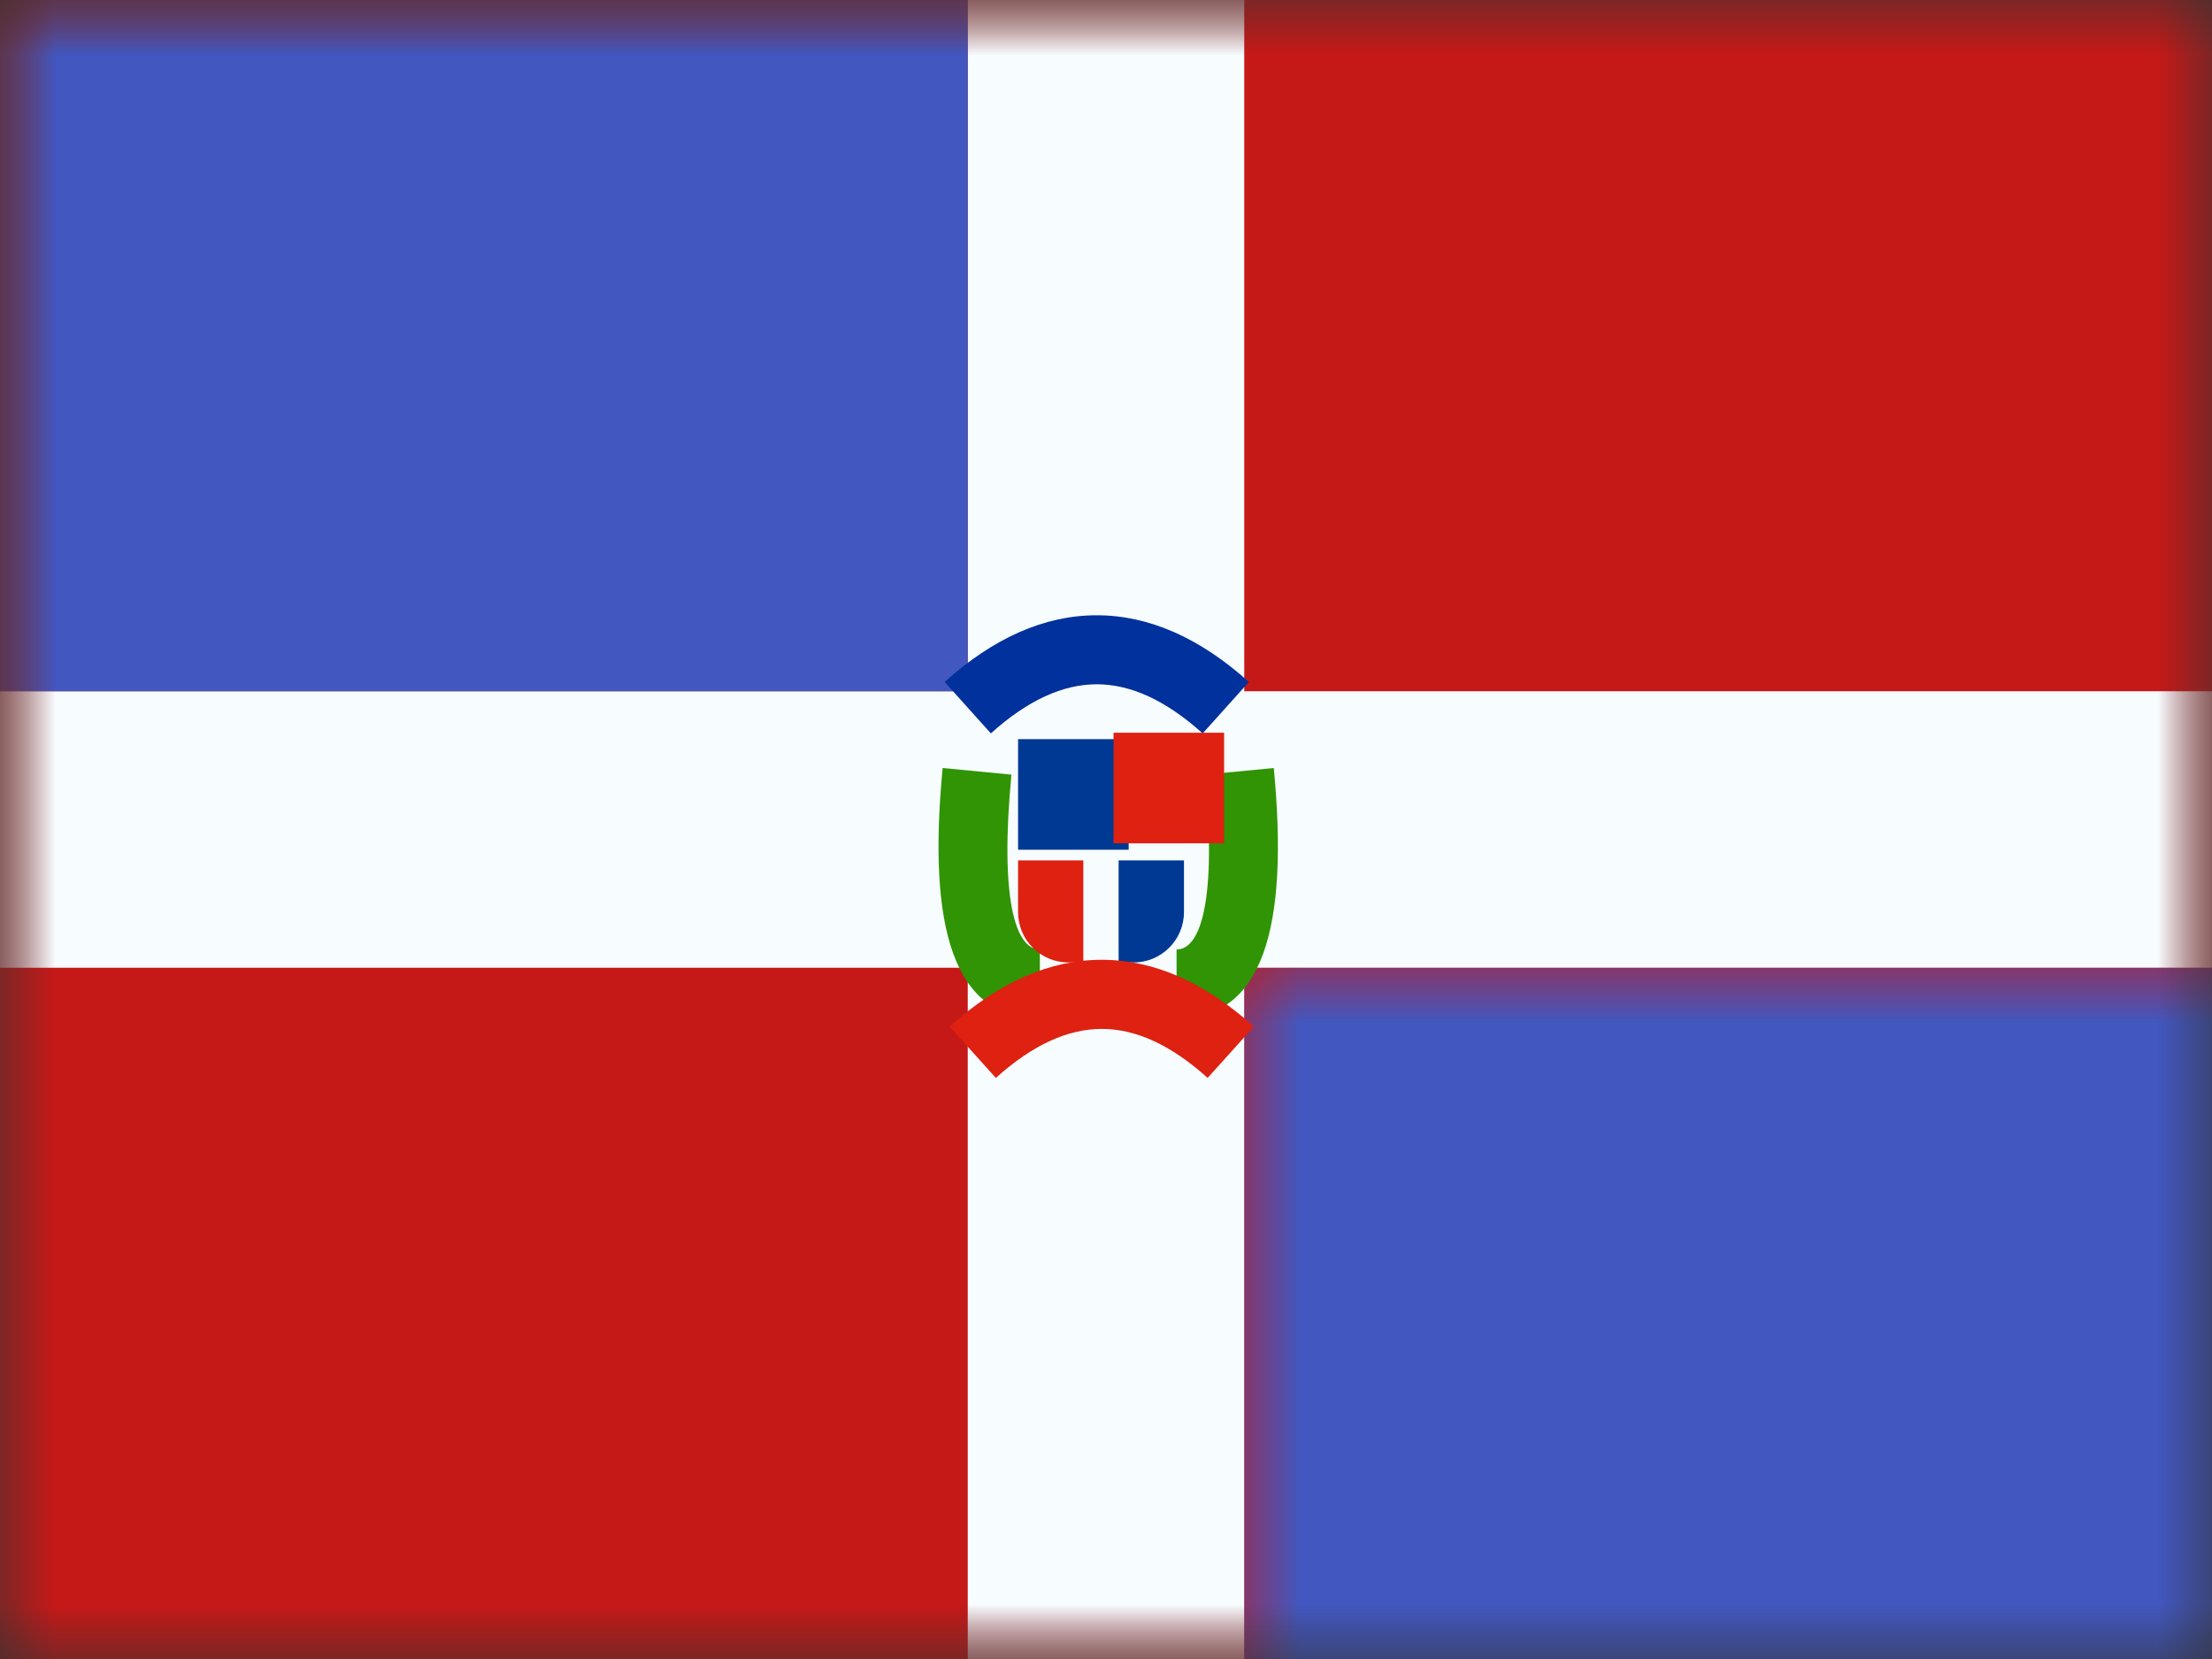<?xml version="1.0" encoding="UTF-8"?>
<svg width="20px" height="15px" viewBox="0 0 20 15" version="1.1" xmlns="http://www.w3.org/2000/svg" xmlns:xlink="http://www.w3.org/1999/xlink">
    <rect x="0" y="0" width="20" height="15" fill="#333333" stroke="none"/>
    <title>flags/M/DO - Dominican Republic</title>
    <defs>
        <rect id="path-1" x="0" y="0" width="20" height="15"></rect>
        <rect id="path-3" x="0" y="0" width="20" height="15"></rect>
    </defs>
    <g id="Symbols" stroke="none" stroke-width="1" fill="none" fill-rule="evenodd">
        <g id="flag">
            <mask id="mask-2" fill="white">
                <use xlink:href="#path-1"></use>
            </mask>
            <g id="mask"></g>
            <g id="contents" mask="url(#mask-2)">
                <mask id="mask-4" fill="white">
                    <use xlink:href="#path-3"></use>
                </mask>
                <use id="background" fill="#C51918" xlink:href="#path-3"></use>
                <g id="mark" mask="url(#mask-4)" fill="#F7FCFF">
                    <polygon id="cross" points="8.75 0 11.25 0 11.25 6.25 20 6.25 20 8.75 11.25 8.75 11.25 15 8.75 15 8.75 8.75 0 8.75 0 6.25 8.75 6.25"></polygon>
                </g>
                <rect id="blue" fill="#4257BF" mask="url(#mask-4)" x="0" y="0" width="8.75" height="6.25"></rect>
                <rect id="blue" fill="#4257BF" mask="url(#mask-4)" x="11.25" y="8.75" width="8.75" height="6.25"></rect>
                <g id="mark" mask="url(#mask-4)">
                    <g transform="translate(7.5, 5.875)">
                        <path d="M1.023,1.069 L1.645,1.129 C1.539,2.241 1.677,2.71 1.902,2.71 L1.902,3.335 C1.124,3.335 0.884,2.521 1.023,1.069 Z" id="Path-21" fill="#309404" fill-rule="nonzero"></path>
                        <path d="M2.841,1.069 L3.463,1.129 C3.357,2.241 3.495,2.71 3.72,2.71 L3.72,3.335 C2.942,3.335 2.702,2.521 2.841,1.069 Z" id="Path-21" fill="#309404" fill-rule="nonzero" transform="translate(3.429, 2.202) scale(-1, 1) translate(-3.429, -2.202) "></path>
                        <rect id="Rectangle-16" fill="#003994" fill-rule="evenodd" x="1.705" y="0.808" width="1" height="1"></rect>
                        <path d="M2.614,1.904 L3.205,1.904 L3.205,2.372 C3.205,2.623 3.001,2.827 2.75,2.827 L2.614,2.827 L2.614,2.827 L2.614,1.904 Z" id="Rectangle-16" fill="#003994" fill-rule="evenodd"></path>
                        <rect id="Rectangle-16" fill="#DE2110" fill-rule="evenodd" x="2.568" y="0.75" width="1" height="1"></rect>
                        <path d="M1.705,1.904 L2.295,1.904 L2.295,2.827 L2.159,2.827 C1.908,2.827 1.705,2.623 1.705,2.372 L1.705,1.904 L1.705,1.904 Z" id="Rectangle-16" fill="#DE2110" fill-rule="evenodd"></path>
                        <path d="M1.459,0.756 L1.041,0.291 C1.482,-0.106 1.943,-0.312 2.416,-0.312 C2.89,-0.312 3.35,-0.106 3.792,0.291 L3.374,0.756 C3.039,0.455 2.722,0.312 2.416,0.312 C2.111,0.312 1.793,0.455 1.459,0.756 Z" id="Path-22" fill="#00319C" fill-rule="nonzero"></path>
                        <path d="M1.504,3.871 L1.086,3.407 C1.528,3.009 1.988,2.803 2.462,2.803 C2.936,2.803 3.396,3.009 3.837,3.407 L3.419,3.871 C3.085,3.57 2.767,3.428 2.462,3.428 C2.156,3.428 1.839,3.57 1.504,3.871 Z" id="Path-22" fill="#DE2110" fill-rule="nonzero"></path>
                    </g>
                </g>
            </g>
        </g>
    </g>
</svg>